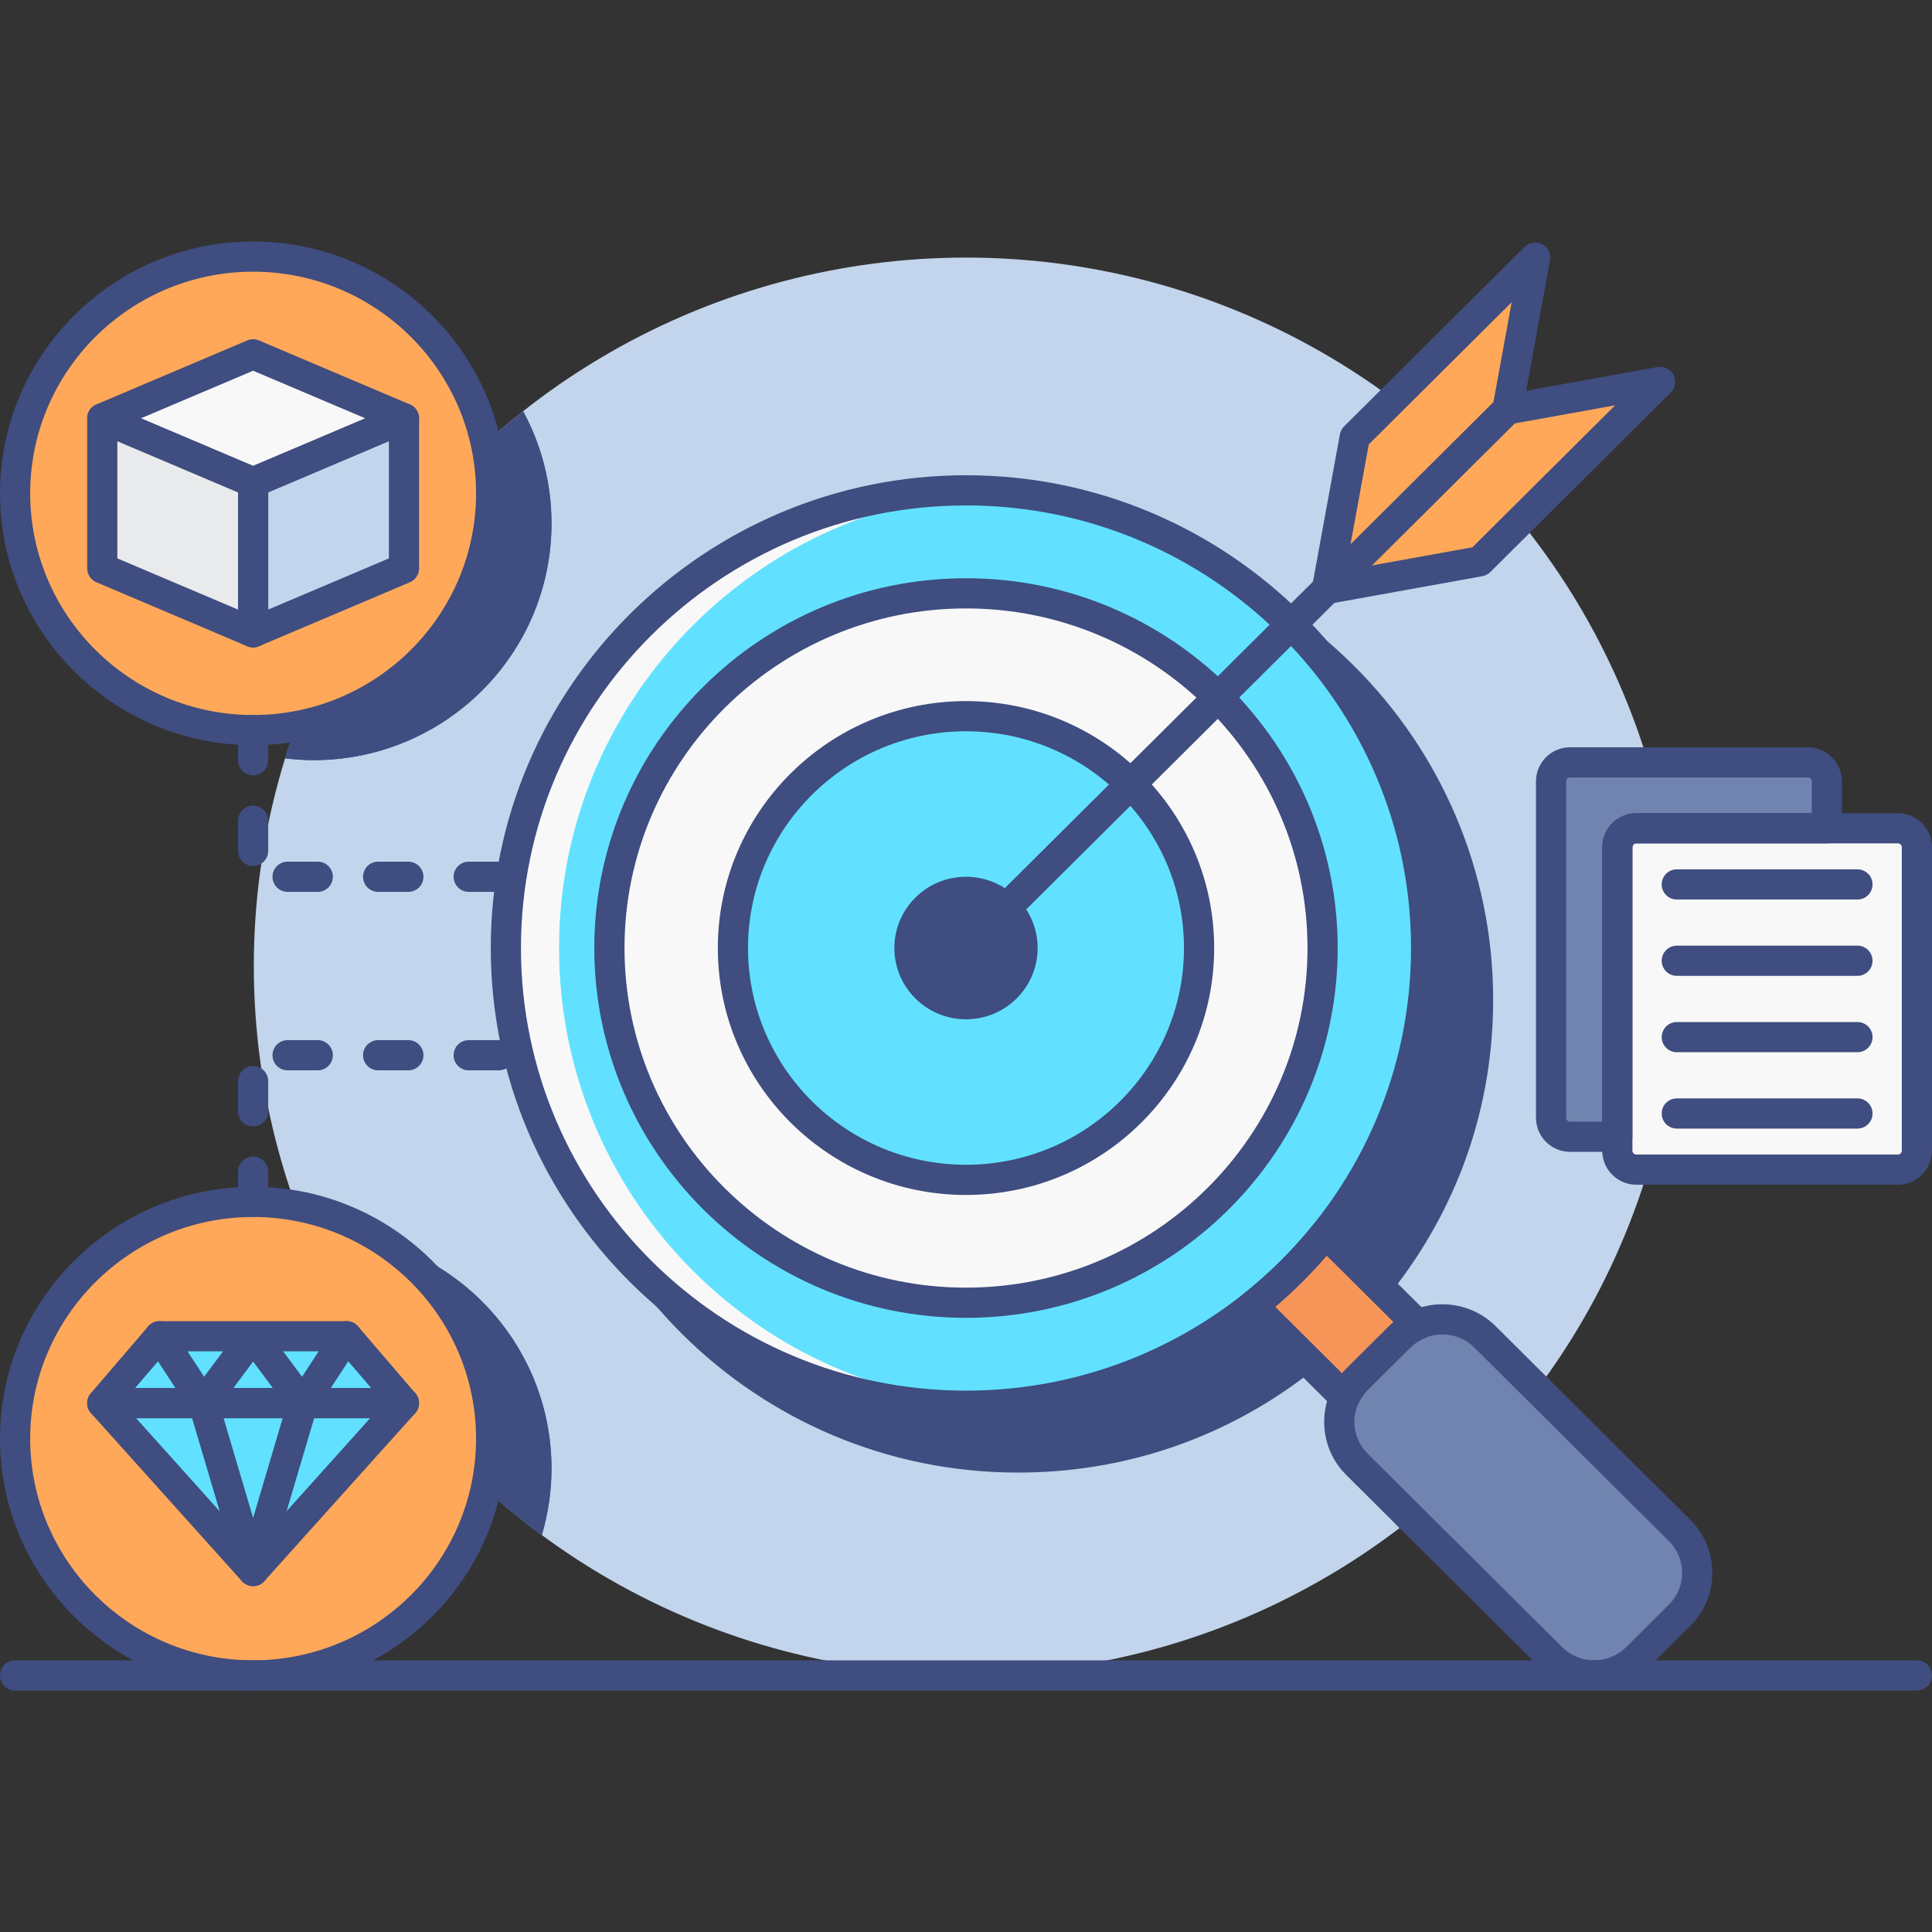 <?xml version="1.0" encoding="utf-8"?>
<!-- Generator: Adobe Illustrator 22.0.0, SVG Export Plug-In . SVG Version: 6.00 Build 0)  -->
<svg version="1.1" id="MARKET_RESEARCH_ICON_SET" xmlns="http://www.w3.org/2000/svg" xmlns:xlink="http://www.w3.org/1999/xlink"
	 x="0px" y="0px" viewBox="0 0 128 128" style="enable-background:new 0 0 128 128;" xml:space="preserve">
<rect x="0" y="0" width="128" height="128" fill="#333333" stroke="none"/>
<style type="text/css">
	.st0{fill:#C2D5EC;}
	.st1{fill:#61E1FF;}
	.st2{fill:#7184AF;}
	.st3{fill:#F8F8F8;}
	.st4{fill:#3F4D81;}
	.st5{fill:#3F4D80;}
	.st6{fill:#E9EAEB;}
	.st7{fill:#F79559;}
	.st8{fill:#FFA85A;}
</style>
<g>
	<g>
		<g>
			<ellipse class="st0" cx="64" cy="64" rx="47.184" ry="46.935"/>
		</g>
		<g>
			<path class="st5" d="M101.826,92.002c-1.209-1.203-2.996-1.463-4.468-0.804c0,0,0.001,0,0.001,0l-6.091-6.058
				c4.162-5.184,6.656-11.752,6.656-18.902c0-16.747-13.649-30.324-30.485-30.324S36.955,49.49,36.955,66.237
				c0,16.747,13.649,30.324,30.485,30.324c7.188,0,13.79-2.481,19.002-6.62l6.091,6.058l0-0.001
				c-0.663,1.464-0.401,3.241,0.808,4.444l0.053,0.052c3.168-2.454,6.013-5.297,8.462-8.464L101.826,92.002z"/>
		</g>
		<g>
			<path class="st5" d="M20.769,81.617c-0.167,0-0.329,0.02-0.495,0.025c3.28,8.035,8.724,14.963,15.624,20.06
				c0.41-1.397,0.64-2.87,0.64-4.399C36.539,88.639,29.48,81.617,20.769,81.617z"/>
		</g>
		<g>
			<path class="st5" d="M18.881,50.239c0.62,0.074,1.248,0.123,1.888,0.123c8.71,0,15.769-7.022,15.769-15.686
				c0-2.686-0.681-5.212-1.876-7.422C27.289,33.086,21.707,41.06,18.881,50.239z"/>
		</g>
		<g>
			<path class="st5" d="M101.826,92.002c-1.209-1.203-2.996-1.463-4.468-0.804c0,0,0.001,0,0.001,0l-6.091-6.058
				c4.162-5.184,6.656-11.752,6.656-18.902c0-16.747-13.649-30.324-30.485-30.324S36.955,49.49,36.955,66.237
				c0,16.747,13.649,30.324,30.485,30.324c7.188,0,13.79-2.481,19.002-6.62l6.091,6.058l0-0.001
				c-0.663,1.464-0.401,3.241,0.808,4.444l0.053,0.052c3.168-2.454,6.013-5.297,8.462-8.464L101.826,92.002z"/>
		</g>
		<g>
			<path class="st5" d="M93.395,101.495c-0.257,0-0.514-0.099-0.708-0.293c-1.332-1.325-1.806-3.224-1.312-4.944l-5.016-4.989
				c-5.489,4.12-12.011,6.293-18.919,6.293c-17.361,0-31.485-14.052-31.485-31.324S50.079,34.914,67.44,34.914
				s31.485,14.052,31.485,31.324c0,6.871-2.183,13.358-6.322,18.817l5.014,4.987c1.726-0.495,3.628-0.029,4.916,1.25
				c0.002,0.002,0.005,0.005,0.008,0.008l0.029,0.029c0.351,0.356,0.384,0.917,0.078,1.313c-2.494,3.226-5.401,6.133-8.64,8.643
				C93.825,101.426,93.609,101.495,93.395,101.495z M86.442,88.94c0.256,0,0.511,0.098,0.705,0.291l6.091,6.059
				c0.296,0.294,0.378,0.741,0.206,1.122c-0.402,0.887-0.348,1.873,0.111,2.68c2.536-2.052,4.847-4.363,6.889-6.888
				c-0.81-0.443-1.792-0.49-2.676-0.093c-0.379,0.17-0.821,0.087-1.114-0.204l-6.09-6.059c-0.363-0.361-0.395-0.937-0.075-1.335
				c4.21-5.245,6.436-11.564,6.436-18.275c0-16.169-13.227-29.324-29.485-29.324S37.955,50.068,37.955,66.237
				S51.182,95.561,67.44,95.561c6.75,0,13.105-2.214,18.38-6.404C86.003,89.012,86.223,88.94,86.442,88.94z M101.823,92.005
				l0.004-0.004L101.823,92.005z"/>
		</g>
		<g>
			<path class="st5" d="M20.769,81.617c-0.167,0-0.329,0.02-0.495,0.025c3.28,8.035,8.724,14.963,15.624,20.06
				c0.41-1.397,0.64-2.87,0.64-4.399C36.539,88.639,29.48,81.617,20.769,81.617z"/>
		</g>
		<g>
			<path class="st5" d="M18.881,50.239c0.62,0.074,1.248,0.123,1.888,0.123c8.71,0,15.769-7.022,15.769-15.686
				c0-2.686-0.681-5.212-1.876-7.422C27.289,33.086,21.707,41.06,18.881,50.239z"/>
		</g>
		<g>
			<g>
				<ellipse class="st1" cx="64" cy="62.809" rx="30.485" ry="30.324"/>
			</g>
			<g>
				<path class="st3" d="M65.77,93.075c-0.59,0.04-1.18,0.06-1.77,0.06c-16.84,0-30.48-13.578-30.48-30.329
					c0-16.741,13.64-30.319,30.48-30.319c0.59,0,1.18,0.02,1.77,0.06c-16.02,0.895-28.73,14.105-28.73,30.259
					C37.04,78.97,49.75,92.18,65.77,93.075z"/>
			</g>
			<g>
				<ellipse class="st3" cx="64" cy="62.809" rx="23.625" ry="23.5"/>
			</g>
			<g>
				<path class="st7" d="M92.73,88.574c0.353-0.351,0.76-0.612,1.19-0.804l-6.091-6.058c-1.424,1.774-3.043,3.385-4.827,4.802
					l6.091,6.058c0.193-0.428,0.455-0.832,0.809-1.184L92.73,88.574z"/>
			</g>
			<g>
				<path class="st2" d="M89.901,97.014l12.889,12.82c1.562,1.554,4.095,1.554,5.657,0l2.828-2.813c1.562-1.554,1.562-4.073,0-5.627
					l-12.889-12.82c-1.562-1.554-4.095-1.554-5.657,0l-2.828,2.813C88.339,92.941,88.339,95.46,89.901,97.014z"/>
			</g>
		</g>
		<g>
			<ellipse class="st1" cx="64" cy="62.809" rx="15.442" ry="15.36"/>
		</g>
		<g>
			<ellipse class="st5" cx="64" cy="62.809" rx="4.746" ry="4.721"/>
		</g>
		<g>
			<polygon class="st8" points="101.709,17.065 99.872,27.127 109.988,25.3 98.035,37.189 87.919,39.017 89.757,28.955 			"/>
		</g>
		<g>
			<g>
				<g>
					<g>
						<ellipse class="st8" cx="16.769" cy="32.686" rx="15.769" ry="15.686"/>
					</g>
				</g>
			</g>
			<g>
				<polygon class="st3" points="16.769,23.475 6.775,27.715 16.769,31.955 26.764,27.715 				"/>
			</g>
			<g>
				<polygon class="st0" points="26.764,37.657 16.769,41.897 16.769,31.955 26.764,27.715 				"/>
			</g>
			<g>
				<polygon class="st6" points="6.775,37.657 16.769,41.897 16.769,31.955 6.775,27.715 				"/>
			</g>
		</g>
		<g>
			<g>
				<g>
					<g>
						<ellipse class="st8" cx="16.769" cy="95.314" rx="15.769" ry="15.686"/>
					</g>
				</g>
			</g>
			<g>
				<g>
					<polygon class="st1" points="6.775,92.96 16.769,104.087 26.764,92.96 					"/>
				</g>
				<g>
					<polygon class="st1" points="22.965,88.53 10.573,88.53 6.775,92.96 26.764,92.96 					"/>
				</g>
			</g>
		</g>
		<g>
			<g>
				<path class="st3" d="M125.739,54.875h-17.326c-0.697,0-1.261,0.562-1.261,1.254v20.106c0,0.693,0.565,1.254,1.261,1.254h17.326
					c0.697,0,1.261-0.562,1.261-1.254V56.13C127,55.437,126.435,54.875,125.739,54.875z"/>
			</g>
			<g>
				<path class="st2" d="M121.035,54.875v-3.111c0-0.693-0.565-1.254-1.261-1.254h-15.749c-0.697,0-1.261,0.562-1.261,1.254v22.294
					c0,0.693,0.565,1.254,1.261,1.254h3.128V56.13c0-0.693,0.565-1.254,1.261-1.254H121.035z"/>
			</g>
		</g>
	</g>
	<g>
		<g>
			<g>
				<path class="st5" d="M127,112H1c-0.552,0-1-0.448-1-1s0.448-1,1-1h126c0.552,0,1,0.448,1,1S127.552,112,127,112z"/>
			</g>
		</g>
		<g>
			<g>
				<path class="st5" d="M64,79.169c-9.066,0-16.442-7.339-16.442-16.36S54.934,46.449,64,46.449s16.442,7.339,16.442,16.36
					S73.066,79.169,64,79.169z M64,48.449c-7.963,0-14.442,6.442-14.442,14.36c0,7.918,6.479,14.36,14.442,14.36
					s14.442-6.442,14.442-14.36C78.442,54.891,71.963,48.449,64,48.449z"/>
			</g>
		</g>
		<g>
			<g>
				<g>
					<path class="st5" d="M64,94.133c-17.361,0-31.485-14.052-31.485-31.323c0-17.272,14.124-31.324,31.485-31.324
						S95.485,45.538,95.485,62.81C95.485,80.081,81.361,94.133,64,94.133z M64,33.486c-16.258,0-29.485,13.155-29.485,29.324
						S47.742,92.133,64,92.133S93.485,78.979,93.485,62.81S80.258,33.486,64,33.486z"/>
				</g>
			</g>
			<g>
				<g>
					<path class="st5" d="M64,87.31c-13.578,0-24.625-10.991-24.625-24.5S50.422,38.31,64,38.31S88.625,49.3,88.625,62.81
						S77.578,87.31,64,87.31z M64,40.31c-12.476,0-22.625,10.093-22.625,22.5S51.524,85.31,64,85.31s22.625-10.093,22.625-22.5
						S76.476,40.31,64,40.31z"/>
				</g>
			</g>
			<g>
				<g>
					<path class="st5" d="M89.093,93.571c-0.262,0-0.516-0.103-0.705-0.291l-6.091-6.059c-0.203-0.201-0.309-0.479-0.293-0.765
						c0.016-0.285,0.153-0.55,0.377-0.728c1.723-1.368,3.293-2.93,4.669-4.645c0.177-0.221,0.44-0.356,0.724-0.373
						c0.281-0.017,0.56,0.089,0.761,0.29l6.091,6.059c0.234,0.232,0.338,0.565,0.279,0.889c-0.06,0.324-0.274,0.598-0.575,0.733
						c-0.35,0.157-0.65,0.358-0.894,0.601l-2.829,2.813c-0.243,0.242-0.446,0.541-0.603,0.887c-0.135,0.298-0.408,0.512-0.73,0.571
						C89.213,93.566,89.153,93.571,89.093,93.571z M84.49,86.583l4.425,4.402c0.089-0.106,0.183-0.208,0.281-0.306l2.829-2.814l0,0
						c0.095-0.095,0.195-0.186,0.299-0.272l-4.425-4.402C86.852,84.405,85.71,85.541,84.49,86.583z"/>
				</g>
			</g>
			<g>
				<g>
					<path class="st5" d="M105.619,111.998c-1.28,0-2.56-0.485-3.534-1.454l-12.888-12.82c-0.946-0.94-1.466-2.191-1.466-3.522
						c0-1.331,0.521-2.582,1.466-3.523l2.829-2.813c1.948-1.938,5.119-1.938,7.067,0l12.889,12.82
						c0.946,0.941,1.466,2.192,1.466,3.523c0,1.331-0.521,2.582-1.466,3.522l-2.829,2.813
						C108.178,111.513,106.898,111.998,105.619,111.998z M95.559,88.409c-0.769,0-1.538,0.291-2.124,0.874l-2.829,2.813
						c-0.565,0.562-0.876,1.31-0.876,2.105c0,0.794,0.312,1.542,0.876,2.104l12.889,12.82c1.171,1.165,3.076,1.165,4.246,0
						l2.829-2.813c0.565-0.562,0.876-1.31,0.876-2.104c0-0.795-0.311-1.542-0.877-2.105l-12.888-12.82
						C97.096,88.701,96.327,88.409,95.559,88.409z"/>
				</g>
			</g>
		</g>
		<g>
			<g>
				<path class="st5" d="M64,63.81c-0.257,0-0.514-0.098-0.709-0.295c-0.39-0.392-0.388-1.024,0.004-1.414l35.872-35.683
					c0.391-0.39,1.024-0.389,1.414,0.004c0.39,0.392,0.388,1.024-0.004,1.414L64.705,63.519C64.51,63.712,64.255,63.81,64,63.81z"/>
			</g>
		</g>
		<g>
			<g>
				<path class="st5" d="M87.919,40.017c-0.263,0-0.519-0.104-0.708-0.293c-0.231-0.232-0.334-0.563-0.276-0.886l1.837-10.062
					c0.037-0.201,0.134-0.385,0.279-0.529l11.953-11.89c0.31-0.308,0.783-0.379,1.171-0.176c0.387,0.203,0.596,0.634,0.518,1.064
					l-1.578,8.642l8.695-1.57c0.429-0.08,0.862,0.133,1.064,0.521c0.202,0.388,0.129,0.863-0.182,1.171L98.74,37.898
					c-0.144,0.143-0.328,0.239-0.527,0.275L88.097,40C88.038,40.011,87.979,40.017,87.919,40.017z M90.684,29.442l-1.521,8.333
					l8.388-1.516l9.457-9.406l-6.957,1.256c-0.322,0.06-0.653-0.045-0.886-0.277c-0.231-0.232-0.334-0.563-0.276-0.886l1.264-6.923
					L90.684,29.442z"/>
			</g>
		</g>
		<g>
			<g>
				<g>
					<g>
						<g>
							<path class="st5" d="M16.77,49.372C7.523,49.372,0,41.887,0,32.686S7.523,16,16.77,16s16.77,7.485,16.77,16.686
								S26.016,49.372,16.77,49.372z M16.77,18C8.625,18,2,24.588,2,32.686s6.625,14.686,14.77,14.686s14.77-6.588,14.77-14.686
								S24.914,18,16.77,18z"/>
						</g>
					</g>
				</g>
			</g>
			<g>
				<g>
					<path class="st5" d="M16.77,32.955c-0.133,0-0.266-0.026-0.391-0.08l-9.995-4.24c-0.37-0.157-0.609-0.519-0.609-0.92
						s0.24-0.764,0.609-0.92l9.995-4.24c0.25-0.106,0.531-0.106,0.781,0l9.995,4.24c0.37,0.157,0.609,0.519,0.609,0.92
						s-0.24,0.764-0.609,0.92l-9.995,4.24C17.035,32.929,16.902,32.955,16.77,32.955z M9.335,27.715l7.434,3.153l7.434-3.153
						l-7.434-3.153L9.335,27.715z"/>
				</g>
			</g>
			<g>
				<g>
					<path class="st5" d="M16.77,42.896c-0.193,0-0.386-0.056-0.552-0.166c-0.279-0.186-0.448-0.499-0.448-0.834v-9.941
						c0-0.401,0.24-0.764,0.609-0.92l9.995-4.24c0.309-0.131,0.663-0.099,0.943,0.086c0.279,0.186,0.448,0.499,0.448,0.834v9.941
						c0,0.401-0.24,0.764-0.609,0.92l-9.995,4.24C17.035,42.87,16.902,42.896,16.77,42.896z M17.77,32.617v7.769l7.995-3.392v-7.769
						L17.77,32.617z M26.764,37.657h0.01H26.764z"/>
				</g>
			</g>
			<g>
				<g>
					<path class="st5" d="M16.77,42.896c-0.132,0-0.265-0.026-0.391-0.08l-9.995-4.24c-0.37-0.157-0.609-0.519-0.609-0.92v-9.941
						c0-0.335,0.168-0.648,0.448-0.834c0.281-0.185,0.634-0.217,0.943-0.086l9.995,4.24c0.37,0.157,0.609,0.519,0.609,0.92v9.941
						c0,0.335-0.168,0.648-0.448,0.834C17.155,42.84,16.963,42.896,16.77,42.896z M7.775,36.995l7.995,3.392v-7.769l-7.995-3.392
						V36.995z"/>
				</g>
			</g>
		</g>
		<g>
			<g>
				<g>
					<g>
						<g>
							<path class="st5" d="M16.77,112C7.523,112,0,104.515,0,95.314s7.523-16.686,16.77-16.686s16.77,7.485,16.77,16.686
								S26.016,112,16.77,112z M16.77,80.628C8.625,80.628,2,87.216,2,95.314S8.625,110,16.77,110s14.77-6.588,14.77-14.686
								S24.914,80.628,16.77,80.628z"/>
						</g>
					</g>
				</g>
			</g>
			<g>
				<g>
					<g>
						<path class="st5" d="M16.77,105.087c-0.284,0-0.554-0.121-0.744-0.332L6.031,93.628c-0.264-0.294-0.33-0.715-0.169-1.076
							c0.161-0.36,0.519-0.593,0.913-0.593h19.989c0.395,0,0.752,0.232,0.913,0.593c0.161,0.36,0.095,0.782-0.169,1.076
							l-9.995,11.127C17.324,104.967,17.053,105.087,16.77,105.087z M9.017,93.96l7.752,8.631l7.752-8.631H9.017z"/>
					</g>
				</g>
				<g>
					<g>
						<path class="st5" d="M26.764,93.96H6.775c-0.391,0-0.746-0.228-0.909-0.582c-0.163-0.355-0.104-0.772,0.149-1.069l3.798-4.43
							c0.19-0.222,0.467-0.349,0.759-0.349h12.392c0.292,0,0.569,0.127,0.759,0.349l3.799,4.43c0.254,0.296,0.312,0.714,0.149,1.069
							C27.51,93.732,27.155,93.96,26.764,93.96z M8.95,91.96h15.64l-2.084-2.43H11.033L8.95,91.96z"/>
					</g>
				</g>
				<g>
					<g>
						<path class="st5" d="M20.066,93.96c-0.315,0-0.613-0.149-0.802-0.403l-2.494-3.352l-2.494,3.352
							c-0.195,0.261-0.493,0.412-0.833,0.402c-0.326-0.01-0.627-0.179-0.807-0.452l-2.9-4.43c-0.302-0.462-0.173-1.082,0.289-1.385
							c0.462-0.301,1.082-0.172,1.385,0.289l2.115,3.232l2.442-3.282c0.377-0.507,1.228-0.507,1.604,0l2.441,3.282l2.115-3.232
							c0.303-0.462,0.923-0.59,1.385-0.289c0.462,0.303,0.591,0.922,0.289,1.385l-2.899,4.43c-0.179,0.273-0.48,0.442-0.807,0.452
							C20.086,93.96,20.076,93.96,20.066,93.96z"/>
					</g>
				</g>
				<g>
					<g>
						<path class="st5" d="M16.77,105.087c-0.443,0-0.833-0.292-0.959-0.716l-3.296-11.127c-0.157-0.53,0.146-1.086,0.675-1.243
							c0.528-0.156,1.086,0.146,1.243,0.675l2.337,7.891l2.337-7.891c0.157-0.529,0.715-0.832,1.243-0.675
							c0.529,0.157,0.832,0.713,0.675,1.243l-3.296,11.127C17.603,104.796,17.212,105.087,16.77,105.087z"/>
					</g>
				</g>
			</g>
		</g>
		<g>
			<g>
				<path class="st5" d="M33.053,59.088h-2c-0.552,0-1-0.448-1-1s0.448-1,1-1h2c0.552,0,1,0.448,1,1S33.605,59.088,33.053,59.088z
					 M27.053,59.088h-2c-0.552,0-1-0.448-1-1s0.448-1,1-1h2c0.552,0,1,0.448,1,1S27.605,59.088,27.053,59.088z M21.053,59.088h-2
					c-0.552,0-1-0.448-1-1s0.448-1,1-1h2c0.552,0,1,0.448,1,1S21.605,59.088,21.053,59.088z M16.77,57.372c-0.552,0-1-0.448-1-1v-2
					c0-0.552,0.448-1,1-1s1,0.448,1,1v2C17.77,56.924,17.322,57.372,16.77,57.372z M16.77,51.372c-0.552,0-1-0.448-1-1v-2
					c0-0.552,0.448-1,1-1s1,0.448,1,1v2C17.77,50.924,17.322,51.372,16.77,51.372z"/>
			</g>
		</g>
		<g>
			<g>
				<path class="st5" d="M16.77,80.628c-0.552,0-1-0.448-1-1v-2c0-0.552,0.448-1,1-1s1,0.448,1,1v2
					C17.77,80.18,17.322,80.628,16.77,80.628z M16.77,74.628c-0.552,0-1-0.448-1-1v-2c0-0.552,0.448-1,1-1s1,0.448,1,1v2
					C17.77,74.18,17.322,74.628,16.77,74.628z M33.053,70.912h-2c-0.552,0-1-0.448-1-1s0.448-1,1-1h2c0.552,0,1,0.448,1,1
					S33.605,70.912,33.053,70.912z M27.053,70.912h-2c-0.552,0-1-0.448-1-1s0.448-1,1-1h2c0.552,0,1,0.448,1,1
					S27.605,70.912,27.053,70.912z M21.053,70.912h-2c-0.552,0-1-0.448-1-1s0.448-1,1-1h2c0.552,0,1,0.448,1,1
					S21.605,70.912,21.053,70.912z"/>
			</g>
		</g>
		<g>
			<g>
				<g>
					<path class="st5" d="M125.739,78.491h-17.326c-1.247,0-2.261-1.012-2.261-2.255V56.13c0-1.243,1.014-2.254,2.261-2.254h17.326
						c1.247,0,2.261,1.011,2.261,2.254v20.106C128,77.479,126.986,78.491,125.739,78.491z M108.413,55.875
						c-0.144,0-0.261,0.114-0.261,0.254v20.106c0,0.141,0.117,0.255,0.261,0.255h17.326c0.144,0,0.261-0.114,0.261-0.255V56.13
						c0-0.14-0.117-0.254-0.261-0.254H108.413z"/>
				</g>
			</g>
			<g>
				<g>
					<path class="st5" d="M107.152,76.312h-3.128c-1.247,0-2.261-1.012-2.261-2.255V51.764c0-1.243,1.014-2.255,2.261-2.255h15.749
						c1.247,0,2.261,1.012,2.261,2.255v3.111c0,0.552-0.448,1-1,1h-12.622c-0.144,0-0.261,0.114-0.261,0.254v19.183
						C108.152,75.865,107.705,76.312,107.152,76.312z M104.024,51.509c-0.144,0-0.261,0.114-0.261,0.255v22.293
						c0,0.141,0.117,0.255,0.261,0.255h2.128V56.13c0-1.243,1.014-2.254,2.261-2.254h11.622v-2.111c0-0.141-0.117-0.255-0.261-0.255
						H104.024z"/>
				</g>
			</g>
			<g>
				<g>
					<g>
						<path class="st5" d="M123.061,59.595h-11.969c-0.552,0-1-0.448-1-1s0.448-1,1-1h11.969c0.552,0,1,0.448,1,1
							S123.613,59.595,123.061,59.595z"/>
					</g>
				</g>
				<g>
					<g>
						<path class="st5" d="M123.061,64.653h-11.969c-0.552,0-1-0.448-1-1s0.448-1,1-1h11.969c0.552,0,1,0.448,1,1
							S123.613,64.653,123.061,64.653z"/>
					</g>
				</g>
				<g>
					<g>
						<path class="st5" d="M123.061,69.712h-11.969c-0.552,0-1-0.448-1-1s0.448-1,1-1h11.969c0.552,0,1,0.448,1,1
							S123.613,69.712,123.061,69.712z"/>
					</g>
				</g>
				<g>
					<g>
						<path class="st5" d="M123.061,74.771h-11.969c-0.552,0-1-0.448-1-1s0.448-1,1-1h11.969c0.552,0,1,0.448,1,1
							S123.613,74.771,123.061,74.771z"/>
					</g>
				</g>
			</g>
		</g>
	</g>
</g>
</svg>
